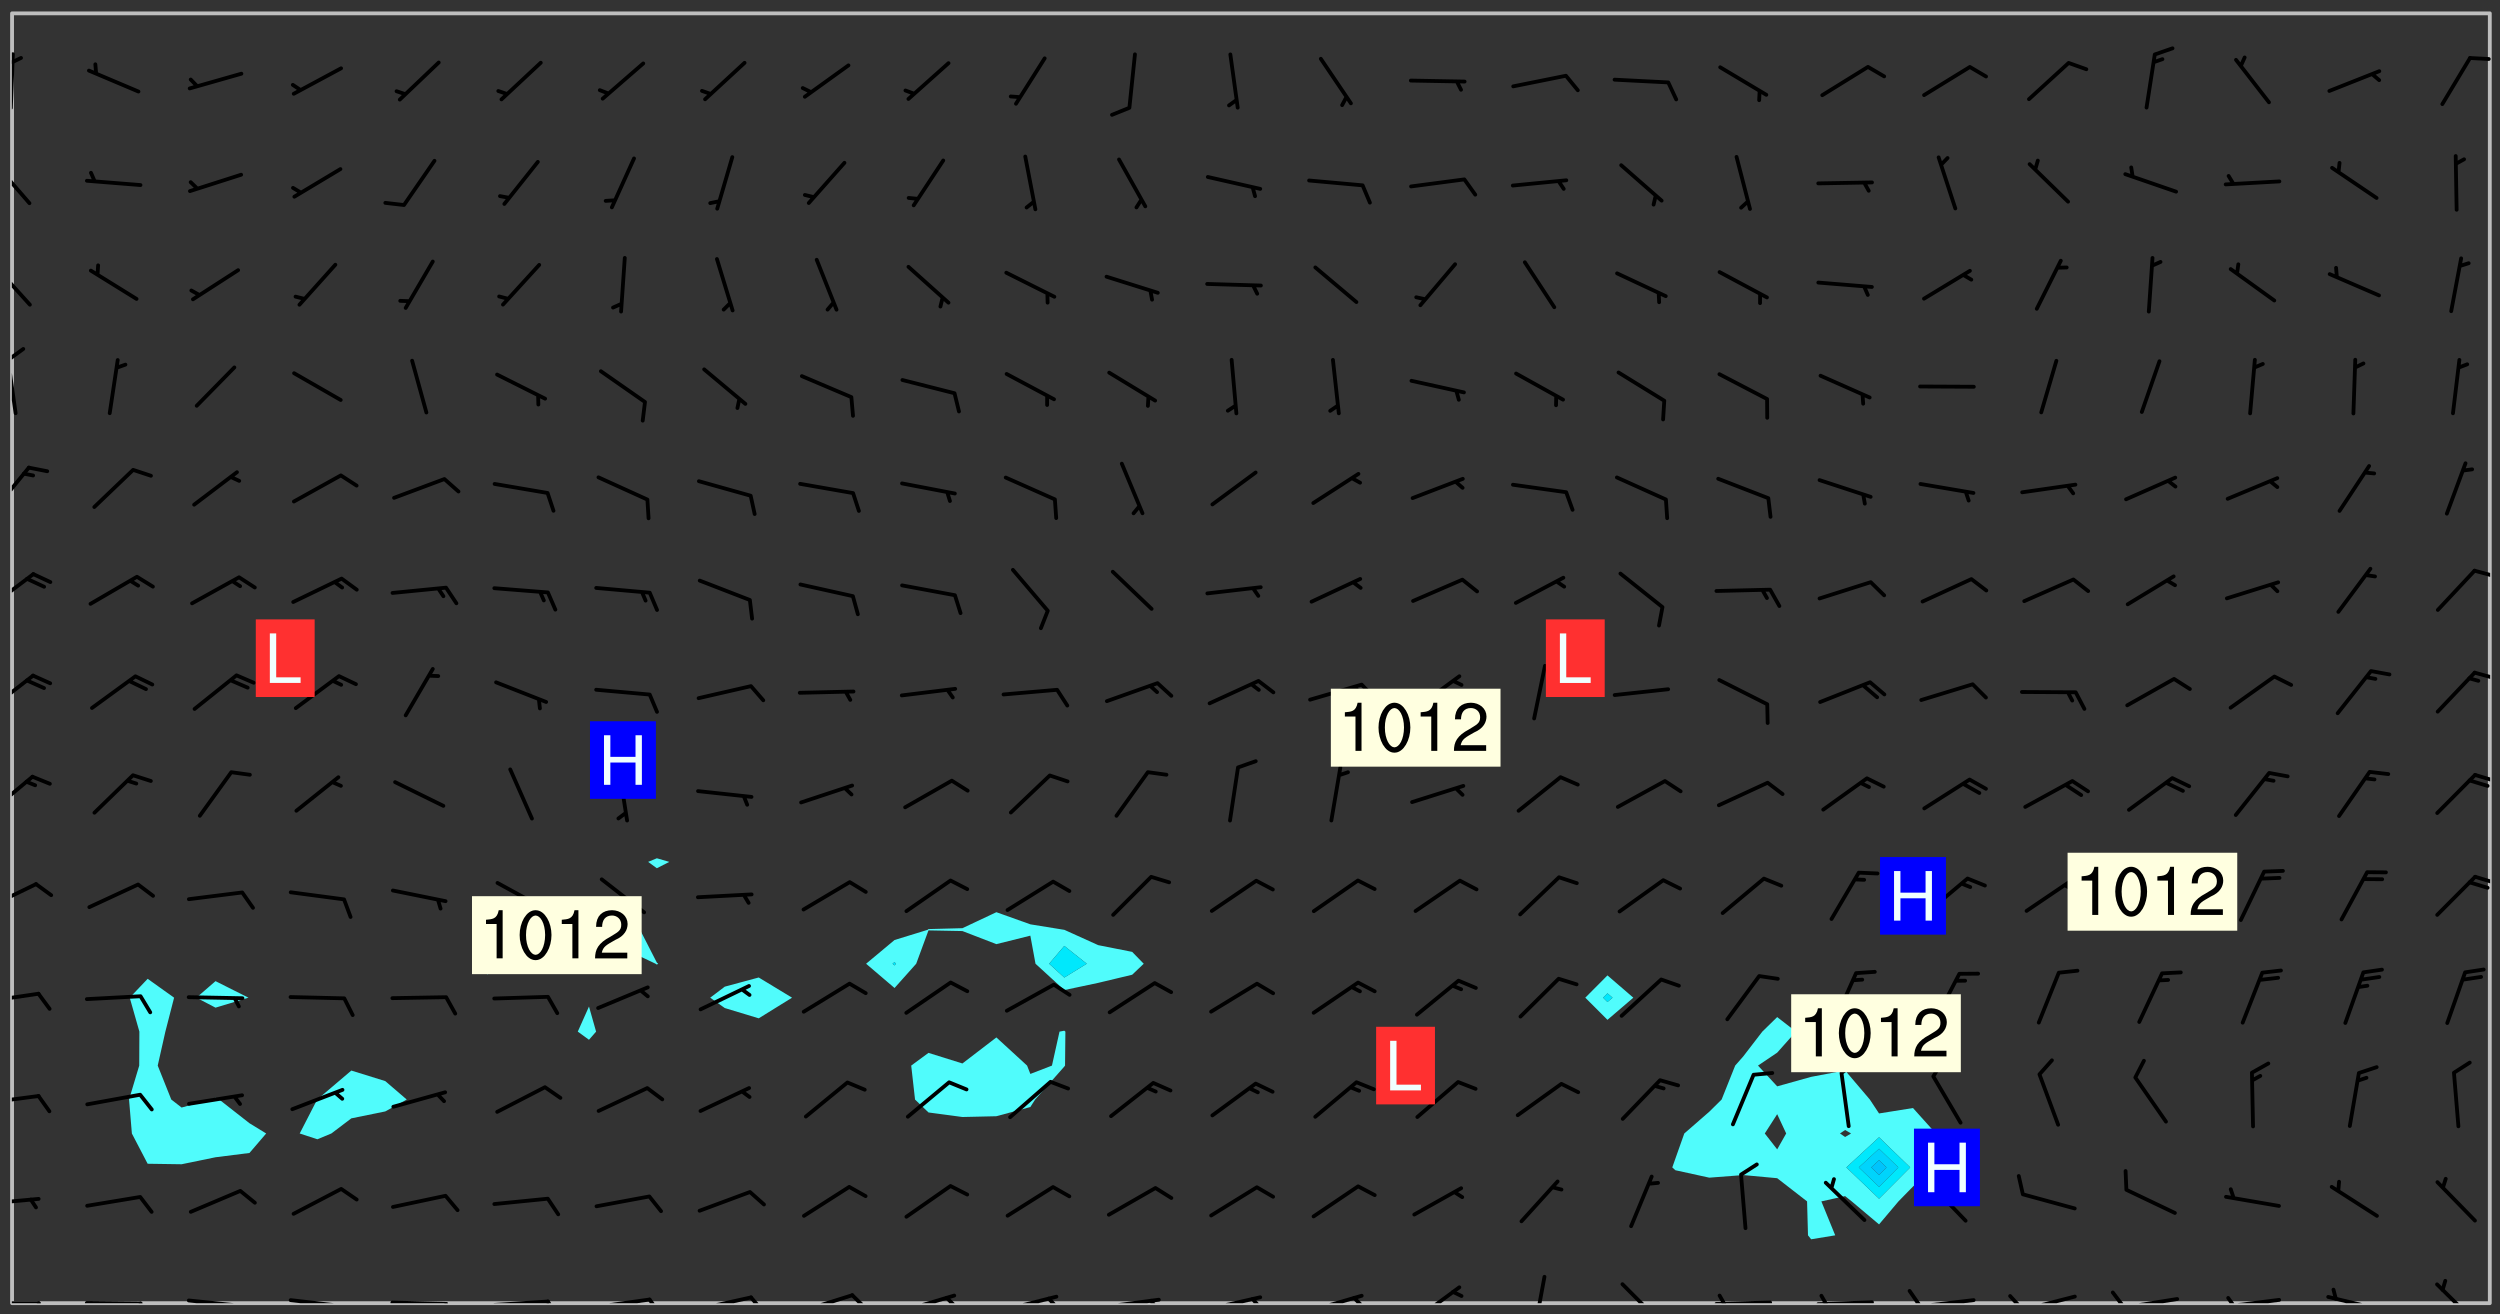 <svg xmlns="http://www.w3.org/2000/svg" role="img" xmlns:xlink="http://www.w3.org/1999/xlink" viewBox="142.45 309.95 326.84 171.84"><rect x="142.45" y="309.95" width="326.84" height="171.84" fill="#333333" stroke="none"/><defs><clipPath id="a"><path d="M144 311.672h1v168.656h-1zm0 0"/></clipPath><clipPath id="b"><path d="M144 311.672h324v168.656H144zm0 0"/></clipPath><clipPath id="c"><path d="M467 311.672h1v168.656h-1zm0 0"/></clipPath><clipPath id="d"><path d="M144 480h4v.328h-4zm0 0"/></clipPath><clipPath id="e"><path d="M147 480h2v.328h-2zm0 0"/></clipPath><clipPath id="f"><path d="M153 480h9v.328h-9zm0 0"/></clipPath><clipPath id="g"><path d="M160 480h3v.328h-3zm0 0"/></clipPath><clipPath id="h"><path d="M166 479h9v1.328h-9zm0 0"/></clipPath><clipPath id="i"><path d="M172 480h2v.328h-2zm0 0"/></clipPath><clipPath id="j"><path d="M180 479h8v1.328h-8zm0 0"/></clipPath><clipPath id="k"><path d="M187 480h2v.328h-2zm0 0"/></clipPath><clipPath id="l"><path d="M193 479h9v1.328h-9zm0 0"/></clipPath><clipPath id="m"><path d="M200 480h3v.328h-3zm0 0"/></clipPath><clipPath id="n"><path d="M206 479h9v1.328h-9zm0 0"/></clipPath><clipPath id="o"><path d="M213 479h3v1.328h-3zm0 0"/></clipPath><clipPath id="p"><path d="M220 479h8v1.328h-8zm0 0"/></clipPath><clipPath id="q"><path d="M227 479h3v1.328h-3zm0 0"/></clipPath><clipPath id="r"><path d="M233 479h8v1.328h-8zm0 0"/></clipPath><clipPath id="s"><path d="M240 479h3v1.328h-3zm0 0"/></clipPath><clipPath id="t"><path d="M246 479h9v1.328h-9zm0 0"/></clipPath><clipPath id="u"><path d="M253 479h3v1.328h-3zm0 0"/></clipPath><clipPath id="v"><path d="M260 479h8v1.328h-8zm0 0"/></clipPath><clipPath id="w"><path d="M265 479h3v1.328h-3zm0 0"/></clipPath><clipPath id="x"><path d="M273 479h8v1.328h-8zm0 0"/></clipPath><clipPath id="y"><path d="M279 479h2v1.328h-2zm0 0"/></clipPath><clipPath id="z"><path d="M286 479h9v1.328h-9zm0 0"/></clipPath><clipPath id="A"><path d="M292 479h2v1.328h-2zm0 0"/></clipPath><clipPath id="B"><path d="M300 479h8v1.328h-8zm0 0"/></clipPath><clipPath id="C"><path d="M305 479h3v1.328h-3zm0 0"/></clipPath><clipPath id="D"><path d="M313 479h8v1.328h-8zm0 0"/></clipPath><clipPath id="E"><path d="M319 479h2v1.328h-2zm0 0"/></clipPath><clipPath id="F"><path d="M327 477h7v3.328h-7zm0 0"/></clipPath><clipPath id="G"><path d="M342 476h3v4.328h-3zm0 0"/></clipPath><clipPath id="H"><path d="M354 477h6v3.328h-6zm0 0"/></clipPath><clipPath id="I"><path d="M366 479h9v1.328h-9zm0 0"/></clipPath><clipPath id="J"><path d="M367 479h2v1.328h-2zm0 0"/></clipPath><clipPath id="K"><path d="M379 479h9v1.328h-9zm0 0"/></clipPath><clipPath id="L"><path d="M380 479h2v1.328h-2zm0 0"/></clipPath><clipPath id="M"><path d="M393 479h8v1.328h-8zm0 0"/></clipPath><clipPath id="N"><path d="M391 478h3v2.328h-3zm0 0"/></clipPath><clipPath id="O"><path d="M406 479h8v1.328h-8zm0 0"/></clipPath><clipPath id="P"><path d="M404 479h4v1.328h-4zm0 0"/></clipPath><clipPath id="Q"><path d="M419 479h9v1.328h-9zm0 0"/></clipPath><clipPath id="R"><path d="M418 478h3v2.328h-3zm0 0"/></clipPath><clipPath id="S"><path d="M433 479h8v1.328h-8zm0 0"/></clipPath><clipPath id="T"><path d="M433 479h2v1.328h-2zm0 0"/></clipPath><clipPath id="U"><path d="M446 479h8v1.328h-8zm0 0"/></clipPath><clipPath id="V"><path d="M460 477h7v3.328h-7zm0 0"/></clipPath><clipPath id="W"><path d="M144 466h4v2h-4zm0 0"/></clipPath><clipPath id="X"><path d="M144 452h4v3h-4zm0 0"/></clipPath><clipPath id="Y"><path d="M144 439h4v3h-4zm0 0"/></clipPath><clipPath id="Z"><path d="M144 425h4v4h-4zm0 0"/></clipPath><clipPath id="aa"><path d="M465 424h3v2h-3zm0 0"/></clipPath><clipPath id="ab"><path d="M144 411h3v6h-3zm0 0"/></clipPath><clipPath id="ac"><path d="M465 411h3v2h-3zm0 0"/></clipPath><clipPath id="ad"><path d="M144 398h4v5h-4zm0 0"/></clipPath><clipPath id="ae"><path d="M465 397h3v2h-3zm0 0"/></clipPath><clipPath id="af"><path d="M144 384h4v6h-4zm0 0"/></clipPath><clipPath id="ag"><path d="M465 384h3v2h-3zm0 0"/></clipPath><clipPath id="ah"><path d="M144 370h3v7h-3zm0 0"/></clipPath><clipPath id="ai"><path d="M144 356h1v9h-1zm0 0"/></clipPath><clipPath id="aj"><path d="M144 355h2v3h-2zm0 0"/></clipPath><clipPath id="ak"><path d="M144 344h3v7h-3zm0 0"/></clipPath><clipPath id="al"><path d="M144 330h3v7h-3zm0 0"/></clipPath><clipPath id="am"><path d="M144 316h1v9h-1zm0 0"/></clipPath><clipPath id="an"><path d="M144 317h2v2h-2zm0 0"/></clipPath><clipPath id="ao"><path d="M465 317h3v1h-3zm0 0"/></clipPath><g id="ap" clip-path="url(#clip1)"><path fill="#fff" fill-opacity="0" fill-rule="evenodd" d="M0 0h1000v1000H0zm0 0"/><path fill="#d3d3d3" fill-opacity="0" fill-rule="evenodd" d="M162.152 355.867l-.234.293.059.234.117.172.176.234.293.348.113.059.117-.172.059-.234.176-.176.465-.176h.699l.234.293.289.816.059.176.176.23.352.234.699.699.172.176.234.348.234.41.289.582.41.465.23.234.234.176.117.23.176.293.172 1.164v.234l.059.289.059.117.117.117.348.41.117.172.176.176.176.234.117.172.172.352.059.234.234.406.234-.059-.176.176-.059.93h-.582l-.234-.113-.348.113-.117.117-.059.293-.059.176-.117.172-.465.293-.059.234-.059.113v.645l.059.172v.41l.059.059v.406l.059.406.117.176.059.059.23.641-.059.293v.699l-.059.582v.234l-.059.23-.055.352v1.922l.055.117h.426l-.367.117-.023.352.891 1.168 1.742.539 1.34.359v.539l.09.809.535.715 1.52.27.891-.086.09 1.164.535.18 1.16-.18 2.055-.984 1.16-.363 1.879-.176 1.695-.18-.18.719-1.516.086-1.25.09-.805.27-1.074.809.27.719.535.898-.18.625-.266.809.266 1.078.625.898.805.18 1.25-.18-.266.723.098.504.055.293v.172l.059.293v.406l.176.117.352.117h.406l.293-.176.113-.117.059-.117.117-.23.059-.176.352-.465.23-.176.176-.059.176.059.059.176.117.988.055.469.059.172.117.234.176.059.816.059h.289l.117.234.059.406.059.352v1.105l.117.293.117.348.289.699.176.352.582.754.352.176.172.059.469.234.641.465.348.234.293.176.293.055.23.062.816.348.293.176.113.172.352.352.117.176.523.641v.289l.059.352v.348l.059.352.059.289.117.059.172.059h.176l.582.234.176.117.176.289.176.234.113.234.293.23.117.117v.41l.059.055.289.234.234.117.059.117.117.172.059.117.23.234.059.176.234.059.117.059-.117.113-.059.117v.117l-.117.293-.117.289v.582l.176.117.117.059.059.117.117.117.113.059.176.348.059.352.059.406v.176l-.059.176-.117.699v.172l.117.176.293.293h.406l.176.117.117.172.117.293v.234h-.527l-.23-.234h-.234l-.176.059-.059.699.059.348.117.176.176.41.117.23.289.469.176.055h.523l.234.059.758.641.059.293v.234l.059.059.23.348v.352l-.117.172v.293l.293.289.293.176.172.059.293.176.293.117.582.406.289.234.293.176.219.16.016.012.23.176.641.523.176.234.117.176.176.176.113.172v.641l.117.176.469.117.582.117.234.059.23.113.293.117.113.059.586.352.289.172.176.062.176.055.176.059.699.352.289.176.234.055.289.176.234.117.641.406.293.117.172.059.234.059.41.059.23.059.234.117.059.172-.41.176.469.059.059.293.113.234.176.055.234.059.176.059.406.117.641.234.117.172.059.234v.176l-.059.117-.059.406.234.234.117.059.348.117.641.23.176.117.289.117.176.176.234.465.582 1.105.176.176.348.176.176.117.352.117 1.047.523.234.059.465.113.293.059.465.176.758.582.234.234.348.465.176.176.289.234.816.699.293.176.289.289.293.176.293.289.695.641.176.176.293.234.289.234.469.289.641.582.348.234.234.293.348.348.352.465.934.992.348.406.117.176.234.059.113.117.645.176.23.113.234.059.293.176.23.117.934.699.406.406.234.176.406.176.234.117.816.348.348.234.234.117.293.289.23.117.758.352.352.172.23.059.293.117.234.059.871.176h.816l.469.23.172.059.875.699.465.117.293.059.176.059.23.059.469.059.348.059.352.059.406.059h.293l.172.059v.23l.176.176h.293l.348.059.352.059.699.117h.641l.465-.234.293-.176.172-.117.41-.172.289-.176.934-.465.469-.293.523-.293.465-.172.465-.176 1.051-.465.289-.117.41-.117.289-.117.527-.176 1.516-.699.582-.348.289-.059.293-.059.348-.117.875-.23.352-.117h.113l.234-.059.875-.234.234-.059h.812l.352-.059.816-.117.172-.059.352-.055.293-.059.23-.059.816-.176.176-.059h.348l.234-.059.465-.117.758-.172.234-.059h.348l.41-.117.289-.059 1.285-.059h.289l.41-.059.23-.059h.176l.875-.117h.406l.41-.117h.348l.352-.113.871-.059h1.75l1.047.289.41.117.289.117.352.117.289.117 1.051.172.289.059h.293l.293.059.172.059.41.059.172.059.117.059h.117l.117.059.352.059h.113l.41.066 1.922.395 1.926.395 1.52.449 1.695.719 2.145.805 1.605-.719 1.43-.805 1.16-1.078 1.25-.449 3.035-.719 1.875-.359 2.145-1.348 2.234-1.254 2.5-1.258 1.695-.449 1.785-.18 1.16-.27.625.539 1.34-.27.715-.988.984-1.344.445-.18.805-.359 1.875-.539 1.785-.449 1.25-.27 1.16-.09 1.699-.09 1.961-.27 1.25-.09h.539l.625-.09h.891l2.145-.18 2.41-.18 2.59-.09 1.695.18 1.609.09 1.43.359 1.16.719 1.875.988 1.16 1.527.266.715.629.09.355.898.535.539.535 1.527 1.074.359h.535l-.805.535.09 1.707.715 2.695.891.805.895.988.715 1.258 1.785.539 1.52-.18.355 1.344 1.609-.805.98-.539.27.27.316-.215.219-.145.801.449.449-.359h.355l.535-.27.539-.719.535-.27.625-.988 1.16.449.84.371 1.395.617 1.695-.18h1.605l1.785.09.18-1.707.535-1.344.805.27.492.848.402.406-.09.539v.359l.715.449.711-.27h1.43l.359.988.445 1.258.715 1.344 1.25.629 1.695.629.715-.18.18-.539.98-.09.449.359.086 1.258-.266.629-.535.18v.539l.715.984.266.539.984.988.801 1.078-.266.359-.09.898-.625 2.332-.355 2.066-.09 1.793-.18.719-.09.539v1.438l-.98 1.883-.359 1.707-.535.898-.805 1.168-.266.539 2.055 1.254.086.359-.355.539-.09-.18v.809l.09 1.438-.445.715-1.074.094-.266.715.535.898.805.719 1.16.809 1.34.27.445.359-.355.449-1.789-.09-1.25-.449-.715-.719-.625-.09-.176 3.59-.188 1.309h89.359V311.703h-55.27v49.082l.762.125 3.289.543 2.023 2.836v2.754l2.352.332 2.348.332h4.051l-1.379 4.16-2.023.707-2.023.703-.543.344-2.594 1.617-.188.117-2.023-2.078-.73-2.742-2.672-2.078-1.375-3.5-.066-.082-1.957-2.672 2.75-1.418v-49.082H294.422v91.414l.117.031.133.012.074.074.105.047.09.059.086.059.09.059.297.297.059.09.031.117.027.117.016.137-.031.117-.059.09-.059.086-.043.105-.047.102-.027.121v.145l.176.27.148.148.074.086.074.074.043.105.062.09.059.086.043.105.059.09.047.102.043.105.059.086.117.18.074.074.062.086.059.09.043.105.059.09.059.086.062.09.059.09.043.102.117.18.074.074.059.086.074.074.09.059.105.047h.148l.133-.016.133.016.102-.047.074-.074.047-.102-.016-.133v-.148l-.047-.105-.027-.117-.047-.102-.027-.121-.043-.102-.062-.09-.043-.102-.043-.105-.031-.117-.016-.133-.012-.137.086-.059.059-.086.121-.031.043.105.016.133v.117l.059.102.059.09.09.059.148.148.059.09.043.105-.012.102.086.059.105.047.086.059.09.059.074.074-.117.027-.105.047-.086.059-.074.074-.059.09-.062.086-.027.121-.047.102-.043.105-.031.117-.012.133-.016.133v.148l.027.117.047.105.043.102.059.09.074.074.09.059.074.074.09.059.059.09.043.105.047.102.117.031.133.016h.148l.117-.031.105.043.043.105.047.102.027.121L299.5 410l.027.117.031.121.027.117.105.043.102.047.133-.016.148.148.062.086.074.074.07.074.09.062.105.043.102.043.117.031.137.016.117-.031.074-.074.027-.117-.012-.133-.031-.121-.027-.117.043-.105h.117l.09.062.117.027h.148l.133.016h.148l.133.016.133-.016h.148l.133-.016.133-.012.137.012.117-.027.133-.016.191-.059-.059.176-.016.133-.027.121-.016.133-.059.086-.133.016-.105.047-.105.043-.117.031-.117.027-.266.031h-.148l-.133.016-.074.074.059.086.148.148.117.18.074.07.09.062.09.059.086.059.09.059.102.043.105.062.105.043.086.059.105.047.102.043.18.117.059.09-.043.102-.047.105.016.133.223.223.059.09.043.102.031.121.043.102.016.133.031.117.012.137.031.117.148.148.102.043.105.043.117.031.133.016.137.016h.117l.117-.031.09-.059.043-.105.047-.102.043-.105.031-.117.012-.133v-.148l-.012-.133-.016-.133-.031-.117-.043-.105-.047-.105-.043-.102-.043-.105-.016-.133.016-.133.027-.117.031-.117.027-.121.047-.102.09-.059.086-.062.074-.074.09-.059.223-.223.059-.086.074-.074.117-.18.059-.086v-.148l-.074-.074-.102-.047-.105-.043-.102-.043-.059-.09-.047-.105-.027-.117.09-.059.117-.031.102-.043.18-.117.148-.148.012-.133-.012-.105-.09-.059-.133.016h-.148l-.133.016-.133-.016-.121-.031-.086-.059-.074-.074-.059-.09-.062-.086-.117-.18-.059-.086.031-.121.086-.059.121-.031.059-.086v-.121l-.031-.117-.059-.09-.059-.086-.047-.105-.027-.117-.016-.133.059-.09.074-.074.09-.059.117-.18.074-.074.059-.086.148-.148.121-.031.133-.016.133.016.074.074.043.105.016.133-.031.117-.117.031-.133.012-.148.148-.043.105-.047.102-.027.121-.031.117v.148l.031.117.043.105.059.09.074.07.074.074.117.031.121.027.117-.027.133-.016h.117l.09.059.074.074.047.105.059.086.102.047.133.016.105.043.086.059-.012.105-.074.074-.18.117-.059.09-.09.059-.07.074-.074.074-.062.09-.027.117-.016.133.016.133-.016.133v.148l.016.133.027.117.031.121.074.074.09.059.086.059.09.059.117.031v.086l-.102.047-.09.059-.266.031-.117.027h-.148l-.105.043-.102.047-.059.09-.062.234-.012.133-.031.121-.016.133v.293l-.012.133.012.137.016.133.133.016.133.012.121.031.086.059.074.074.047.105.043.102.016.133v.445l-.016.133v.445l.031.266.027.117.016.133.031.117.086.211.031.266v.148l-.031.117-.027.117-.031.121-.027.117-.031.117-.031.121-.012.133-.016.133.09.059.117-.031.102.016.047.105-.031.266v.441l-.043.105-.047.105-.043.102-.043.105-.059.086-.031.121-.043.117-.031.117-.016.133.016.133.059.09.105.047.086.059.059.086-.012.137-.031.117-.043.102v.445l-.016.133v.148l-.031.117-.043.105-.027.117-.047.105-.043.102-.031.121-.027.117-.031.133-.031.117-.027.117-.043.105-.031.117-.031.121-.012.133-.016.133v.297l.027.117v.148l.047.398.027.117.059.09.121.031h.148l.133-.016.059.09v.117l-.059.09-.09.059-.102.043-.105.047-.09.059-.086.059-.137.016-.117-.031-.133-.016-.102.047-.062.086-.012.137-.016.133-.031.117-.027.117-.016.133-.031.121v.297l.016.133.031.117v.148l.012.133v.148l-.027.117-.047.102-.027.121-.031.117-.059.09-.074.074-.102.043-.105.047-.117.027-.121.031-.102-.047.059-.086.105-.047.027-.117.031-.117.027-.121.031-.117v-.148l.016-.133-.031-.117-.043-.105-.105.016-.074.074-.102.043-.09.062-.074.074-.043.102-.016.133-.031.117L304.25 426l-.031.117-.027.117-.031.121-.027.117-.031.117-.043.105-.09.059h-.09l-.117-.031-.031-.086.016-.137-.031-.117v-.148l-.012-.133v-.148l-.062-.234-.027-.121-.043-.102-.047-.105-.059-.086-.059-.09-.043-.105-.062-.086-.148-.148-.07-.074-.105-.047-.105-.043-.102-.043-.297-.297-.09-.074-.086-.059-.105-.043-.09-.062-.086-.059-.105-.043-.09-.059-.086-.062-.074-.07-.105-.047-.086-.059-.105-.043-.09-.062-.102-.043-.105-.043-.086-.059-.105-.047-.105-.043-.102-.047-.09-.059-.102-.043-.105-.043-.09-.062-.117-.027-.133-.016-.133.016H299.75l-.133.016-.117-.031-.09-.059-.074-.074-.09-.059-.102-.047h-.148l-.121-.027-.102-.043-.074-.074-.117-.18-.09-.059-.102-.043-.09-.062-.105-.043-.09-.059-.086-.059-.105-.047-.059-.086-.059-.09-.043-.105-.047-.102-.074-.074-.086-.059-.074-.074-.09-.059-.223-.223-.043-.105-.031-.266.105-.043h.145l.105.043.074.074.09.059.086.059.105.047.09.059.148.148.07.074.148.148.062.086.074.074.086.059.074.074.09.062.09.059.086.059.27.176.102.047.105.043.102.043.047-.074.059-.086.074-.074.07-.074.105.043.074.074.059.09.043.102.047.105.043.105.121.027.117-.027.074-.09.043-.105.059-.09.074-.074.105-.043.117-.027.133.012.09.059.148.148.059.09.043.105.047.102.043.105.043.102.105.047.105.043.133.016.086-.059.059-.09.074-.074.105-.043.117.027.105.047.102.043.105.043.102.047.18.117v.117l-.016.133.016.133.016.137.059.086.102.047.121.027.117.031h.148l.117-.031.059-.09.18-.117.059-.09.074-.074.059-.086.117-.18.18-.117.117.031.09.059.043.074-.016.133v.117l.09.059h.148l.133-.016.133-.012.266-.031.105-.043.117-.031.121-.027.074-.074.07-.074.062-.09-.016-.105-.047-.102-.102-.043-.105-.016-.117.027-.266.031h-.148l-.074-.074-.09-.059-.117-.031-.117-.027-.133-.016h-.148l-.133.016h-.297l-.105-.047-.148-.148-.043-.102-.059-.09.223-.223.086-.059.105-.043.117-.031.133-.016.133.016.137.016.102.043.133-.012.09-.062.102-.043.062-.09-.047-.102-.09-.059-.117-.031-.102-.043-.059-.09-.062-.09v-.117l.016-.133.105-.047.074-.07v-.121l-.09-.059-.031-.117.09-.059.074-.074.043-.105.059-.09.047-.102.016-.133v-.148l-.047-.105-.043-.102-.09-.059-.133-.016-.102-.043-.137-.016-.117-.031h-.445l-.133-.016-.133-.012-.133-.016-.117-.031h-.148l-.133-.016-.133-.012-.266-.031-.121-.043-.086-.059-.074-.074v-.148l.012-.133.105-.047.102-.043.133-.016h.152l.133-.016h.293l.121.031.102.043.09.059.234.062.121-.047.09-.059.102-.043.133-.016.105.043.102.047.133.012.121-.027h.145l.121-.031.117-.027.105-.047.074-.074.086-.059.148-.148.059-.086.047-.105.027-.117.016-.105-.102-.043-.09-.059-.117-.031-.105-.043-.09-.062-.074-.086-.074-.074-.102-.043-.105-.047-.102-.043-.059-.09-.047-.102-.086-.211-.062-.086-.059-.09-.074-.074-.086-.059h-.27l-.117.031-.09.059-.102.043-.133.016-.105-.016-.027-.117-.062-.09-.117-.031-.102-.043-.148-.148-.031-.117-.016-.105.074-.074.18-.117.117-.027.117-.031.137.016.102.043.105.043.102.047.105.043.117.031.133.016.117.027.133.016.105-.016.09-.059-.074-.074-.105-.043-.074-.074-.074-.09-.148-.148-.086-.059-.09-.059-.074-.074-.09-.059-.102-.047-.121-.027-.102-.047-.105-.043-.117-.031-.102-.043-.121-.031h-.148l-.117.031-.105.043-.086.062-.18.117-.086.059-.09.059-.105.047-.086.059-.105.043-.102.043-.105.047-.074.074-.059.09-.059.086-.047.105-.059.086-.074.074-.133-.012-.117-.031h-.117l-.074.074-.09.059-.074.074-.09.059-.086.059-.105.047-.102.043-.137.016-.102-.043-.148-.148-.105-.047h-.086l-.105.047-.102.043-.121.031-.117-.031-.074-.074v-.117l.031-.121.074-.07.059-.09.074-.074.117-.031.105-.043h.293l.133-.016.137-.016.102-.043.09-.059.102-.047.09-.059.133-.012.09.059.133.012.09-.059.086-.059.105-.043.09-.059.086-.062.09-.059.148-.148.059-.086.059-.09.105-.043.133-.016.117.027.121.031.059-.059.059-.09.031-.266.027-.117.105.012.133.016.102-.043.09-.059.059-.09.074-.074.059-.09.047-.102.012-.133-.012-.133-.047-.105-.148-.148-.059-.09-.059-.086-.043-.105v-.445l.016-.133v-.148l.012-.133-.059-.059-.09.059-.102-.043-.18-.117-.086-.059-.062-.09-.059-.09-.074-.074-.086-.059-.121.031-.102.012-.105.047-.086.059-.105.043-.148.148-.09.059-.086.059-.09.062-.105.043-.133.016v-.121l.105-.043.117-.031.074-.07.043-.105v-.148l-.027-.117-.148-.148-.133-.016h-.148l-.117.031-.105.043-.102.043-.09.062-.117.027-.074-.074.012-.133-.043-.102-.043-.105-.09-.059-.117.027-.121.031-.117.031-.102.043-.121.031-.102.043-.105.043-.09.059-.102.016v-.117l.016-.133-.059-.09-.074.043-.148.148-.059.09-.074.074-.047.105-.043.102-.074.074-.059.09-.074.074-.059.086-.074.074-.09.062-.074.07-.074.074-.102.016-.133.016-.105-.043v-.121l.148-.148.043-.102.059-.09.047-.102.043-.105.059-.09.031-.117.043-.102.031-.121.027-.117.047-.105.043-.102.043-.105.074-.07.09-.062.09-.059.102-.043h.297l.266-.031.105-.043-.074-.074-.117-.031-.105-.043-.09-.059-.102-.047-.09-.059-.102-.043-.105-.043-.09-.062-.086-.059-.105-.043-.102-.043-.121-.031-.117-.031-.102-.043L297.5 410.25l-.102-.043-.09-.059-.043-.105-.016-.133.102-.043.133-.016.137.016.133-.016.102-.043.059-.09.016-.105-.09-.059-.074-.074-.102-.043-.09-.059-.148-.148-.043-.105-.016-.133v-.293l-.059-.09-.09-.059-.074-.074-.043-.105-.031-.117-.059-.09-.074-.074-.117-.027-.074-.074-.09-.059-.09-.062-.086-.059-.074-.074-.059-.086-.047-.105-.086-.059-.148-.148-.195-.059-.133.016-.102.043-.074.074-.047.102-.043.105-.059.09-.059.086-.297.297-.09.059h-.086l-.062-.086-.043-.105.031-.117.059-.09.027-.117-.012-.133-.09-.062-.105.047-.117.027-.117.031-.27.176-.102.047-.117.027-.105.047-.09.059-.102.043-.059-.086-.047-.105.016-.133.047-.105.07-.074.074-.07.059-.09v-.148l-.043-.105h-.238l-.102.047-.031.117-.027.117-.031.121-.074.043-.133.016-.074-.047-.043-.102-.043-.105-.047-.102-.043-.105-.121.031-.102.043-.133.016-.117.031-.105.043-.09.059-.102.047-.121.027-.133.016-.102-.043-.059-.09-.047-.105-.043-.102-.043-.105v-.117l.059-.09.086-.059.18-.117.102-.047.105-.043.105-.059.102-.043.09-.062.102-.043.105-.059.102-.047.09-.059.105-.043.102-.043.09-.062.102-.043.137-.016.117.031.102.043.121.031.102.043.105.047.102.043.105.043.102.047.105.043.102.043.105.047.086.059.105.043.117.031.105.043.102.047.09.059.105.043.102.043.105.047.117.027.102.047.121.027h.148l.086-.059.016-.102.059-.09-.027-.117-.074-.074-.117-.18-.074-.074-.09-.074-.18-.117-.086-.059-.105-.043-.102-.047-.27-.176-.059-.09-.074-.074-.059-.09-.043-.102-.031-.117-.016-.137v-.562l-.012-.133-.016-.133-.031-.117-.016-.133-.012-.133-.031-.121-.223-.223-.059-.086-.016-.105.031-.117.133-.016v-91.414H172.992v1.453l-.059.234-.352 1.051-.172.523-.117.348-.176.41-.117.172-.234.293-.23.059h-.352l-.117.059-.23.406v.293l.117.176.23.23.117.234.641.758.293.465.176.234.23.352.234.348.641.816.176.465.172.41.117.695.176.469.117 1.398.059.465v.875l.117 1.047v4.781l-.059.465-.352 1.281-.176.523-.113.41-.352.93L172.934 336l-.234.582-.117.176-.172.348-.176.406-.352.816-.059.293-.113.293-.117.289-.059.176-.117.875-.059.406-.059.117-.059.176-.059.172-.23.527-.117.172v.234l-.117.234-.059.172-.176.586v.289l-.059.176v.293l-.059.113-.059.527v.172l-.055.234v2.621l-.176.816-.117.176-.176.234-.117.172-.113.234-.586.934-.23.289-.293.465-.176.234-.289.352-.352.699-.113.23-.176.41-.176.23-.406.527-.816.699-.293.172-.289.234-.176.117-.176.176-.523.406-.527.176-.172.176-.234.055-.641.176h-.758m12.211 31.023l-1.074.449.359.895 1.25-.715.445-.539-.98-.09"/><path fill="#d3d3d3" fill-opacity="0" fill-rule="evenodd" d="M201.508 416.598h-.895l.449.629.98.359.805-.09.445-.988-.176.09-.715-.355-.895.355m154.621 59.07l-.059-.523v-.293l.113-.293.059-.23.469-.469h.113l.117-.113.117-.059h.176l.234-.059h.348l.234.059.117.059.23.172.059.176.117.582v.293l-.117.176-.172.289-.176.176-.527.523-.23.234-.117.059h-.176l-.117-.059-.406-.293-.176-.117-.117-.059-.059-.113-.055-.117m6.641-10.957l-.059-.172v-1.109l.059-.172.176-.059.172-.059h.176l.234-.059.117.059.059.699-.059.172-.117.176-.117.059-.234.523-.113.059h-.234l-.059-.117m9.613-14.391l-.117-.176v-.699l.293-.875.117-.172.176-.352.113-.23.117-.293.352-.758.117-.23.172-.234h.176l.117-.059h.641l.117.059.234.234.172.113.352.293.117.117.113.176v.113l.117.059.117.117v.699l-.059.176v.23l-.059.176-.348 1.051-.117.23-.117.234-.117.059-.23.234-.641.289h-.875l-.41-.117-.641-.465"/><path fill="none" stroke="#bebebe" stroke-linecap="round" stroke-linejoin="round" stroke-miterlimit="10" stroke-width=".5" d="M467.957 311.695H144.027v168.625h323.93v-168.625"/><g clip-path="url(#a)"><path fill="#fff" fill-opacity="0" fill-rule="evenodd" d="M144 475.891v4.438h.004H144V311.672h.004H144v164.219"/></g><g clip-path="url(#b)"><path fill="#fff" fill-opacity="0" fill-rule="evenodd" d="M144.004 480.328V311.672h17.75v126.242l-2.344 2.469 1.262 4.438-.02 4.441-1.332 4.438.371 4.438 2.062 3.957 4.438.066 4.438-.914 4.438-.562 2.184-2.547-2.184-1.34-3.957-3.098-.48-.23-.648.23-3.789 1.047-1.348-1.047-1.773-4.438 1-4.441 1.141-4.438-3.457-2.469V311.672h8.875v126.547l-2.5 2.164 2.5 1.305 4.305-1.305-4.305-2.164V311.672h17.754v138.238l-4.438 3.77-.027.02-2.285 4.438 2.312.758 1.828-.758 2.609-1.977 4.438-.906 2.805-1.555-2.805-2.41-4.438-1.379V311.672h17.754v123.836l-.43.438.43 1.414 1.293-1.414-1.293-.438V311.672h17.754V429.492l-4.438 1.27-1.414.746 1.414 3.695v6.336l-1.465 3.281 1.465 1.066.93-1.066-.93-3.281v-6.336l4.438-1.289 4.27 2.031.168.113.172-.113-.172-.145-2.199-4.293-2.238-2.016V311.672h4.438v110.484l-1.145.473 1.145.832 1.625-.832-1.625-.473V311.672h13.316V437.742l-4.438 1.199-1.906 1.441 1.906 1.355 4.438 1.344L246 440.383l-4.355-2.641V311.672h31.066v117.535l-4.438 2.09-4.438.117-.102.094-4.336 1.336-3.719 3.102 3.719 3.172 2.832-3.172 1.605-4.359 4.438.086 4.438 1.711 4.441-1.109.676 3.672 3.762 3.441v5.312l-.625.121-.988 4.441-2.824 1.09-.426-1.09-4.016-3.684-4.438 3.406-4.438-1.387-2.258 1.664.5 4.438 1.758 1.688 4.438.594 4.438-.102 4.441-1.203.625-.977 3.812-4.309.098-.129.047-4.441-.145-.121v-5.312l4.438-.941 4.438-1.062 1.512-1.438-1.512-1.551-4.438-.879-4.438-2.008h-.027l-4.41-.715-4.441-1.586V311.672h79.891v125.797l-2.898 2.914 2.898 2.898 3.383-2.898-3.383-2.914V311.672h22.191v131.246l-1.945 1.902-2.492 3.242-1.055 1.199-1.773 4.438-1.609 1.59-3.27 2.848-1.168 3.293-.402 1.145.402.367 4.438.973 4.438-.34 4.438.41 3.906 3.031.121 4.438.414.516 3.145-.516-1.812-4.438 3.105-.688.863.688 3.574 3.008 2.539-3.008 1.898-1.941 2.863-2.5.125-4.438-2.988-3.328-4.438.711-1.203-1.82-3.234-3.805-4.438.84-4.441 1.242-2.508-2.715 2.508-1.691 2.449-2.75-2.449-1.902v-131.246h93.203v168.656H144.004"/></g><path fill="#50fcfc" fill-rule="evenodd" d="M159.691 458.137l-.371-4.438 1.332-4.438.02-4.441-1.262-4.438 2.344-2.469 3.457 2.469-1.141 4.438-1 4.441 1.773 4.438 1.348 1.047 3.789-1.047.648-.23.48.23 3.957 3.098 2.184 1.34-2.184 2.547-4.438.562-4.438.914-4.438-.066-2.062-3.957m10.938-16.449l-2.5-1.305 2.5-2.164 4.305 2.164-4.305 1.305m13.316 17.207l-2.312-.758 2.285-4.438.027-.02 4.438-3.77 4.438 1.379 2.805 2.41-2.805 1.555-4.438.906-2.609 1.977-1.828.758m22.191-21.535l-.43-1.414.43-.438 1.293.438-1.293 1.414m13.316 8.527l-1.465-1.066 1.465-3.281.93 3.281-.93 1.066m0-10.684l-1.414-3.695 1.414-.746 4.438-1.27 2.238 2.016 2.199 4.293.172.145-.172.113-.168-.113-4.27-2.031-4.438 1.289m8.875-11.742l-1.145-.832 1.145-.473 1.625.473-1.625.832m8.879 18.277l-1.906-1.355 1.906-1.441 4.438-1.199L246 440.383l-4.355 2.699-4.438-1.344m22.191-2.621l-3.719-3.172 3.719-3.102v2.883l-.262.219.262.223.195-.223-.195-.219v-2.883l4.336-1.336.102-.094 4.438-.117 4.438-2.09 4.441 1.586 4.41.715h.027v2.105l-1.977 2.332 1.977 1.809 2.938-1.809-2.938-2.332v-2.105l4.438 2.008 4.438.879 1.512 1.551-1.512 1.438-4.438 1.062-4.438.941-3.762-3.441-.676-3.672-4.441 1.109-4.438-1.711-4.438-.086-1.605 4.359-2.832 3.172"/><path fill="#00e8fc" fill-rule="evenodd" d="M259.398 436.168l-.262-.223.262-.219.195.219-.195.223"/><path fill="#50fcfc" fill-rule="evenodd" d="M262.078 453.699l-.5-4.438 2.258-1.664 4.438 1.387 4.438-3.406 4.016 3.684.426 1.09 2.824-1.09.988-4.441.625-.121.145.121-.047 4.441-.098.129-3.812 4.309-.625.977-4.441 1.203-4.438.102-4.438-.594-1.758-1.688"/><path fill="#00e8fc" fill-rule="evenodd" d="M281.59 437.754l-1.977-1.809 1.977-2.332 2.938 2.332-2.938 1.809"/><path fill="#50fcfc" fill-rule="evenodd" d="M352.602 443.281l-2.898-2.898 2.898-2.914v2.34l-.57.574.57.57.668-.57-.668-.574v-2.34l3.383 2.914-3.383 2.898"/><path fill="#00e8fc" fill-rule="evenodd" d="M352.602 440.953l-.57-.57.57-.574.668.574-.668.57"/><path fill="#50fcfc" fill-rule="evenodd" d="M361.48 462.941l-.402-.367.402-1.145 1.168-3.293 3.27-2.848 1.609-1.59 1.773-4.438 1.055-1.199 2.492-3.242 1.945-1.902 2.449 1.902-2.449 2.75-2.508 1.691 2.508 2.715v3.637l-1.621 2.523 1.621 2.078 1.176-2.078-1.176-2.523v-3.637l4.441-1.242 4.438-.84v7.789l-.668.453.668.461.777-.461-.777-.453v-7.789l3.234 3.805 1.203 1.82v3.109l-4.273 3.945 4.273 4.094 4.074-4.094-4.074-3.945v-3.109l4.438-.711 2.988 3.328-.125 4.438-2.863 2.5-1.898 1.941-2.539 3.008-3.574-3.008-.863-.688-3.105.688 1.812 4.438-3.145.516-.414-.516-.121-4.438-3.906-3.031-4.438-.41-4.438.34-4.438-.973"/><path fill="#fff" fill-opacity="0" fill-rule="evenodd" d="M374.793 455.613l-1.621 2.523 1.621 2.078 1.176-2.078-1.176-2.523m8.879 2.07l-.668.453.668.461.777-.461-.777-.453"/><path fill="#00e8fc" fill-rule="evenodd" d="M388.109 466.668l-4.273-4.094 4.273-3.945v1.5l-2.648 2.445 2.648 2.539 2.523-2.539-2.523-2.445v-1.5l4.074 3.945-4.074 4.094"/><path fill="#00d4fc" fill-rule="evenodd" d="M388.109 465.113l-2.648-2.539 2.648-2.445v1.5l-1.023.945 1.023.98.977-.98-.977-.945v-1.5l2.523 2.445-2.523 2.539"/><path fill="#00c4fc" fill-rule="evenodd" d="M388.109 463.555l-1.023-.98 1.023-.945.977.945-.977.98"/><g clip-path="url(#c)"><path fill="#fff" fill-opacity="0" fill-rule="evenodd" d="M467.996 480.328H468V311.672h-.004H468v168.656h-.004"/></g><g clip-path="url(#d)"><path fill="none" stroke="#000" stroke-linecap="round" stroke-linejoin="round" stroke-miterlimit="10" stroke-width=".5" d="M147.512 480.328h-7.023"/></g><g clip-path="url(#e)"><path fill="none" stroke="#000" stroke-linecap="round" stroke-linejoin="round" stroke-miterlimit="10" stroke-width=".5" d="M147.512 480.328l1.152 2.168"/></g><g clip-path="url(#f)"><path fill="none" stroke="#000" stroke-linecap="round" stroke-linejoin="round" stroke-miterlimit="10" stroke-width=".5" d="M160.828 480.367l-7.027-.074"/></g><g clip-path="url(#g)"><path fill="none" stroke="#000" stroke-linecap="round" stroke-linejoin="round" stroke-miterlimit="10" stroke-width=".5" d="M160.828 480.367l1.129 2.176"/></g><g clip-path="url(#h)"><path fill="none" stroke="#000" stroke-linecap="round" stroke-linejoin="round" stroke-miterlimit="10" stroke-width=".5" d="M174.125 480.688l-6.988-.719"/></g><g clip-path="url(#i)"><path fill="none" stroke="#000" stroke-linecap="round" stroke-linejoin="round" stroke-miterlimit="10" stroke-width=".5" d="M173.109 480.586l.461 1.137"/></g><g clip-path="url(#j)"><path fill="none" stroke="#000" stroke-linecap="round" stroke-linejoin="round" stroke-miterlimit="10" stroke-width=".5" d="M187.438 480.73l-6.984-.805"/></g><g clip-path="url(#k)"><path fill="none" stroke="#000" stroke-linecap="round" stroke-linejoin="round" stroke-miterlimit="10" stroke-width=".5" d="M187.438 480.73l.895 2.285"/></g><g clip-path="url(#l)"><path fill="none" stroke="#000" stroke-linecap="round" stroke-linejoin="round" stroke-miterlimit="10" stroke-width=".5" d="M200.773 480.418l-7.027-.18"/></g><g clip-path="url(#m)"><path fill="none" stroke="#000" stroke-linecap="round" stroke-linejoin="round" stroke-miterlimit="10" stroke-width=".5" d="M200.773 480.418l1.094 2.195"/></g><g clip-path="url(#n)"><path fill="none" stroke="#000" stroke-linecap="round" stroke-linejoin="round" stroke-miterlimit="10" stroke-width=".5" d="M214.082 480.105l-7.012.449"/></g><g clip-path="url(#o)"><path fill="none" stroke="#000" stroke-linecap="round" stroke-linejoin="round" stroke-miterlimit="10" stroke-width=".5" d="M214.082 480.105l1.289 2.086"/></g><g clip-path="url(#p)"><path fill="none" stroke="#000" stroke-linecap="round" stroke-linejoin="round" stroke-miterlimit="10" stroke-width=".5" d="M227.371 479.848l-6.961.961"/></g><g clip-path="url(#q)"><path fill="none" stroke="#000" stroke-linecap="round" stroke-linejoin="round" stroke-miterlimit="10" stroke-width=".5" d="M227.371 479.848l1.438 1.988"/></g><g clip-path="url(#r)"><path fill="none" stroke="#000" stroke-linecap="round" stroke-linejoin="round" stroke-miterlimit="10" stroke-width=".5" d="M240.637 479.57l-6.863 1.516"/></g><g clip-path="url(#s)"><path fill="none" stroke="#000" stroke-linecap="round" stroke-linejoin="round" stroke-miterlimit="10" stroke-width=".5" d="M240.637 479.57l1.59 1.871"/></g><g clip-path="url(#t)"><path fill="none" stroke="#000" stroke-linecap="round" stroke-linejoin="round" stroke-miterlimit="10" stroke-width=".5" d="M253.875 479.281l-6.707 2.098"/></g><g clip-path="url(#u)"><path fill="none" stroke="#000" stroke-linecap="round" stroke-linejoin="round" stroke-miterlimit="10" stroke-width=".5" d="M253.875 479.281l1.746 1.723"/></g><g clip-path="url(#v)"><path fill="none" stroke="#000" stroke-linecap="round" stroke-linejoin="round" stroke-miterlimit="10" stroke-width=".5" d="M267.203 479.328l-6.734 2"/></g><g clip-path="url(#w)"><path fill="none" stroke="#000" stroke-linecap="round" stroke-linejoin="round" stroke-miterlimit="10" stroke-width=".5" d="M266.223 479.621l.863.875"/></g><g clip-path="url(#x)"><path fill="none" stroke="#000" stroke-linecap="round" stroke-linejoin="round" stroke-miterlimit="10" stroke-width=".5" d="M280.559 479.473l-6.816 1.715"/></g><g clip-path="url(#y)"><path fill="none" stroke="#000" stroke-linecap="round" stroke-linejoin="round" stroke-miterlimit="10" stroke-width=".5" d="M279.566 479.723l.824.91"/></g><g clip-path="url(#z)"><path fill="none" stroke="#000" stroke-linecap="round" stroke-linejoin="round" stroke-miterlimit="10" stroke-width=".5" d="M293.949 479.871l-6.969.918"/></g><g clip-path="url(#A)"><path fill="none" stroke="#000" stroke-linecap="round" stroke-linejoin="round" stroke-miterlimit="10" stroke-width=".5" d="M292.938 480.004l.711 1"/></g><g clip-path="url(#B)"><path fill="none" stroke="#000" stroke-linecap="round" stroke-linejoin="round" stroke-miterlimit="10" stroke-width=".5" d="M307.207 479.551l-6.852 1.555"/></g><g clip-path="url(#C)"><path fill="none" stroke="#000" stroke-linecap="round" stroke-linejoin="round" stroke-miterlimit="10" stroke-width=".5" d="M306.211 479.777l.801.93"/></g><g clip-path="url(#D)"><path fill="none" stroke="#000" stroke-linecap="round" stroke-linejoin="round" stroke-miterlimit="10" stroke-width=".5" d="M320.473 479.352l-6.75 1.953"/></g><g clip-path="url(#E)"><path fill="none" stroke="#000" stroke-linecap="round" stroke-linejoin="round" stroke-miterlimit="10" stroke-width=".5" d="M319.488 479.637l.855.879"/></g><g clip-path="url(#F)"><path fill="none" stroke="#000" stroke-linecap="round" stroke-linejoin="round" stroke-miterlimit="10" stroke-width=".5" d="M333.238 478.246l-5.656 4.168"/></g><path fill="none" stroke="#000" stroke-linecap="round" stroke-linejoin="round" stroke-miterlimit="10" stroke-width=".5" d="M332.418 478.852l1.105.531"/><g clip-path="url(#G)"><path fill="none" stroke="#000" stroke-linecap="round" stroke-linejoin="round" stroke-miterlimit="10" stroke-width=".5" d="M344.367 476.875l-1.281 6.91"/></g><g clip-path="url(#H)"><path fill="none" stroke="#000" stroke-linecap="round" stroke-linejoin="round" stroke-miterlimit="10" stroke-width=".5" d="M354.562 477.84l4.957 4.98"/></g><g clip-path="url(#I)"><path fill="none" stroke="#000" stroke-linecap="round" stroke-linejoin="round" stroke-miterlimit="10" stroke-width=".5" d="M366.844 480.422l7.023-.188"/></g><g clip-path="url(#J)"><path fill="none" stroke="#000" stroke-linecap="round" stroke-linejoin="round" stroke-miterlimit="10" stroke-width=".5" d="M367.867 480.395l-.605-1.066"/></g><g clip-path="url(#K)"><path fill="none" stroke="#000" stroke-linecap="round" stroke-linejoin="round" stroke-miterlimit="10" stroke-width=".5" d="M380.16 480.449l7.023-.242"/></g><g clip-path="url(#L)"><path fill="none" stroke="#000" stroke-linecap="round" stroke-linejoin="round" stroke-miterlimit="10" stroke-width=".5" d="M381.18 480.414l-.609-1.062"/></g><g clip-path="url(#M)"><path fill="none" stroke="#000" stroke-linecap="round" stroke-linejoin="round" stroke-miterlimit="10" stroke-width=".5" d="M393.496 480.734l6.98-.812"/></g><g clip-path="url(#N)"><path fill="none" stroke="#000" stroke-linecap="round" stroke-linejoin="round" stroke-miterlimit="10" stroke-width=".5" d="M393.496 480.734l-1.395-2.016"/></g><g clip-path="url(#O)"><path fill="none" stroke="#000" stroke-linecap="round" stroke-linejoin="round" stroke-miterlimit="10" stroke-width=".5" d="M406.898 481.199l6.809-1.742"/></g><g clip-path="url(#P)"><path fill="none" stroke="#000" stroke-linecap="round" stroke-linejoin="round" stroke-miterlimit="10" stroke-width=".5" d="M406.898 481.199l-1.652-1.812"/></g><g clip-path="url(#Q)"><path fill="none" stroke="#000" stroke-linecap="round" stroke-linejoin="round" stroke-miterlimit="10" stroke-width=".5" d="M420.148 480.879l6.938-1.102"/></g><g clip-path="url(#R)"><path fill="none" stroke="#000" stroke-linecap="round" stroke-linejoin="round" stroke-miterlimit="10" stroke-width=".5" d="M420.148 480.879l-1.48-1.957"/></g><g clip-path="url(#S)"><path fill="none" stroke="#000" stroke-linecap="round" stroke-linejoin="round" stroke-miterlimit="10" stroke-width=".5" d="M433.445 480.766l6.973-.875"/></g><g clip-path="url(#T)"><path fill="none" stroke="#000" stroke-linecap="round" stroke-linejoin="round" stroke-miterlimit="10" stroke-width=".5" d="M434.461 480.641l-.707-1.004"/></g><g clip-path="url(#U)"><path fill="none" stroke="#000" stroke-linecap="round" stroke-linejoin="round" stroke-miterlimit="10" stroke-width=".5" d="M446.832 479.504l6.828 1.652"/></g><path fill="none" stroke="#000" stroke-linecap="round" stroke-linejoin="round" stroke-miterlimit="10" stroke-width=".5" d="M447.824 479.742l-.305-1.188"/><g clip-path="url(#V)"><path fill="none" stroke="#000" stroke-linecap="round" stroke-linejoin="round" stroke-miterlimit="10" stroke-width=".5" d="M461.059 477.863l5.004 4.934"/></g><path fill="none" stroke="#000" stroke-linecap="round" stroke-linejoin="round" stroke-miterlimit="10" stroke-width=".5" d="M461.789 478.578l.348-1.176"/><g clip-path="url(#W)"><path fill="none" stroke="#000" stroke-linecap="round" stroke-linejoin="round" stroke-miterlimit="10" stroke-width=".5" d="M147.5 466.688l-7 .652"/></g><path fill="none" stroke="#000" stroke-linecap="round" stroke-linejoin="round" stroke-miterlimit="10" stroke-width=".5" d="M146.48 466.781l.676 1.023m13.625-1.367l-6.934 1.152m6.934-1.152l1.492 1.949m11.594-2.742l-6.473 2.738m6.473-2.738l1.902 1.547m11.289-1.805l-6.227 3.254m6.227-3.254l2.023 1.387m11.617-.488l-6.875 1.457m6.875-1.457l1.574 1.879m11.797-1.5l-6.992.699m6.992-.699l1.363 2.043m11.91-2.336l-6.906 1.285m6.906-1.285l1.531 1.922m11.625-2.504l-6.586 2.449m6.586-2.449l1.832 1.629m11.148-2.297l-5.922 3.785m5.922-3.785l2.137 1.207m11.102-1.324l-5.766 4.02m5.766-4.02l2.184 1.117m11.219-.98l-5.941 3.746m5.941-3.746l2.133 1.215m11.258-1.09l-6.094 3.496m6.094-3.496l2.078 1.305m11.18-1.402l-5.977 3.691m5.977-3.691l2.121 1.238m11.117-1.359l-5.824 3.934m5.824-3.934l2.168 1.148m11.301-.902l-6.129 3.441m5.234-2.941l1.035.664m12.469-2.047l-4.723 5.207m4.035-4.449l1.191.301m11.797-1.699l-2.691 6.488m2.301-5.547l1.219-.117m10.852-1.082l.582 7.004m-.582-7.004l2.062-1.328m9.016 2.391l5.055 4.879m-4.32-4.168l.336-1.18m12.332.379l4.879 5.059m-4.879-5.059l.762-2.332m11.602 3.938l6.781 1.848m-6.781-1.848l-.539-2.395M420.445 465.5l6.34 3.027M420.445 465.5l-.105-2.453m13.129 3.371l6.926 1.191m-5.918-1.016l-.387-1.168m13.199-.309l5.914 3.793m-5.055-3.242l.102-1.223m12.859.055l4.906 5.027m-4.191-4.297l.371-1.168"/><g clip-path="url(#X)"><path fill="none" stroke="#000" stroke-linecap="round" stroke-linejoin="round" stroke-miterlimit="10" stroke-width=".5" d="M147.484 453.238l-6.969.918"/></g><path fill="none" stroke="#000" stroke-linecap="round" stroke-linejoin="round" stroke-miterlimit="10" stroke-width=".5" d="M147.484 453.238l1.426 2m11.863-2.168l-6.914 1.258m6.914-1.258l1.52 1.926m11.805-1.855l-6.938 1.117m5.93-.957l.742.98m13.391-1.848l-6.555 2.531m5.602-2.164l.926.801m13.449-.848l-6.77 1.891m5.785-1.617l.844.887m13.195-1.828l-6.246 3.223m6.246-3.223l2.016 1.398m11.355-1.281l-6.359 2.988m6.359-2.988l1.965 1.473m11.348-1.477l-6.355 3m5.43-2.562l.984.73m12.797-1.898l-5.434 4.457m5.434-4.457l2.262.945m11.035-.965l-5.398 4.496m5.398-4.496l2.273.93m10.988-.992l-5.293 4.625m5.293-4.625l2.293.875m11.137-.734l-5.523 4.344m5.523-4.344l2.246.992m-3.047-.359l1.121.496m13.066-1.039l-5.664 4.16m5.664-4.16l2.211 1.066m-3.035-.461l1.105.535m12.895-1.316l-5.387 4.516m5.387-4.516l2.273.918m-3.059-.262l1.137.461m12.938-1.148l-5.332 4.578m5.332-4.578l2.285.891m11.219-.648l-5.711 4.094m5.711-4.094l2.199 1.09m10.699-1.57l-4.879 5.055m4.879-5.055l2.359.676m-3.07.059l1.18.34m11.758-1.789l-2.703 6.484m2.703-6.484l2.445-.23m9.047-.008l.945 6.961m-.945-6.961l1.992-1.434m10.012 1.887l3.566 6.055m-3.566-6.055l1.281-2.094m12.598 1.824l2.441 6.59m-2.441-6.59l1.629-1.832m10.902 2.242l4.008 5.773m-4.008-5.773l1.125-2.184m14.121 1.559l.145 7.023m-.145-7.023L439 448.988m-2.121 2.219l1.07-.598m12.891-.375l-1.188 6.926m1.188-6.926l2.328-.77m-2.5 1.777l1.164-.383m11.438-.664l.582 7.004m-.582-7.004l2.066-1.324"/><g clip-path="url(#Y)"><path fill="none" stroke="#000" stroke-linecap="round" stroke-linejoin="round" stroke-miterlimit="10" stroke-width=".5" d="M147.477 439.867l-6.953 1.031"/></g><path fill="none" stroke="#000" stroke-linecap="round" stroke-linejoin="round" stroke-miterlimit="10" stroke-width=".5" d="M147.477 439.867l1.457 1.977m11.891-1.648l-7.02.375m7.02-.375l1.266 2.102m12.055-1.844l-7.027-.137m6.004.117l.555 1.094m13.781-1.059l-7.023-.168m7.023.168l1.102 2.191m12.215-2.34l-7.027.125m7.027-.125l1.191 2.145m12.121-2.191l-7.023.219m7.023-.219l1.219 2.133m11.828-3.371l-6.488 2.699m5.547-2.309l.945.781m13.234-1.352l-6.332 3.055m5.41-2.609l.988.727m13.078-1.48l-5.992 3.672m5.992-3.672l2.113 1.246m11.105-1.395l-5.801 3.969m5.801-3.969l2.176 1.141m11.312-.863l-6.145 3.414m6.145-3.414l2.059 1.336m11.133-1.539l-5.895 3.824m5.895-3.824l2.145 1.188m11.223-1.105l-6 3.656m6-3.656l2.109 1.25M320 438.41l-5.809 3.949M320 438.41l2.172 1.141m-3.016-.566l1.086.57m12.891-1.395l-5.441 4.445m5.441-4.445l2.262.949m-3.055-.301l1.133.473m12.75-1.371l-4.992 4.945m4.992-4.945l2.344.73m11.062-.633l-5.176 4.754m5.176-4.754l2.312.812m10.5-1.262l-4.172 5.652m4.172-5.652l2.43.359m10.234-.742l-2.867 6.414m2.867-6.414l2.449-.168m-2.867 1.102l1.223-.082m12.699-.762l-3.246 6.234m3.246-6.234l2.453-.02m-2.926.93l1.227-.012m12.246-1.043l-2.617 6.523m2.617-6.523l2.441-.262m11.059.344l-2.984 6.359m2.984-6.359l2.449-.121m-2.883 1.047l1.227-.062m12.312-.953l-2.566 6.539m2.566-6.539l2.438-.281m-2.809 1.234l2.438-.281m11.145-.711l-2.359 6.617m2.359-6.617l2.43-.355m-2.773 1.32l2.43-.359M450.738 439l1.215-.18m12.777-1.75l-2.336 6.629m2.336-6.629l2.426-.367m-2.766 1.332l2.426-.367"/><g clip-path="url(#Z)"><path fill="none" stroke="#000" stroke-linecap="round" stroke-linejoin="round" stroke-miterlimit="10" stroke-width=".5" d="M147.16 425.535l-6.32 3.066"/></g><path fill="none" stroke="#000" stroke-linecap="round" stroke-linejoin="round" stroke-miterlimit="10" stroke-width=".5" d="M147.16 425.535l1.984 1.449m11.359-1.395l-6.375 2.957m6.375-2.957l1.957 1.48m11.656-.441l-6.973.879m6.973-.879l1.41 2.008m11.902-1.105l-6.969-.926m6.969.926l.855 2.301m12.418-2.066l-6.887-1.395m5.887 1.191l.348 1.176m13.605.016l-6.164-3.371m5.27 2.883l-.016 1.227m13.914-.266l-5.543-4.316m4.738 3.691l-.211 1.207m15.07-2.926l-7.02.371m5.996-.316l.633 1.051m13.219-2.711L247.5 428.859m6.043-3.582l2.094 1.277m11.086-1.488l-5.773 4.004m5.773-4.004l2.18 1.125m11.23-.98l-5.965 3.715m5.965-3.715l2.125 1.23m10.691-1.855l-4.969 4.969m4.969-4.969l2.348.715m11.391-.207l-5.812 3.949m5.812-3.949l2.168 1.145m11.125-1.176l-5.77 4.012m5.77-4.012l2.184 1.117m11.145-1.098l-5.797 3.973m5.797-3.973l2.176 1.141m10.781-1.582l-5.078 4.855m5.078-4.855l2.328.77m11.305-.387l-5.715 4.09m5.715-4.09l2.199 1.094m10.957-1.301l-5.395 4.504m5.395-4.504l2.273.926m10.125-1.703l-3.562 6.059m3.562-6.059l2.449.105m-2.969.777l1.227.051m13.516-.168l-5.379 4.527m5.379-4.527l2.273.918m-3.059-.258l1.141.457m13.18-.824l-5.816 3.941m5.816-3.941l2.168 1.148m-3.016-.574l1.086.574m12.398-1.895l-4.461 5.434m4.461-5.434l2.402.484m-3.055.309l2.406.484m10.855-1.727l-3.051 6.332m3.051-6.332l2.453-.094m-2.898 1.016l2.453-.098m11.457-.746l-3.352 6.176m3.352-6.176L454.375 424m-2.941.879l2.453.02m12.156-.32l-4.961 4.98"/><g clip-path="url(#aa)"><path fill="none" stroke="#000" stroke-linecap="round" stroke-linejoin="round" stroke-miterlimit="10" stroke-width=".5" d="M466.043 424.578l2.348.715"/></g><path fill="none" stroke="#000" stroke-linecap="round" stroke-linejoin="round" stroke-miterlimit="10" stroke-width=".5" d="M465.32 425.305l2.348.711"/><g clip-path="url(#ab)"><path fill="none" stroke="#000" stroke-linecap="round" stroke-linejoin="round" stroke-miterlimit="10" stroke-width=".5" d="M146.695 411.496l-5.391 4.512"/></g><path fill="none" stroke="#000" stroke-linecap="round" stroke-linejoin="round" stroke-miterlimit="10" stroke-width=".5" d="M146.695 411.496l2.273.922m-3.059-.266l1.137.461m12.789-1.309l-5.039 4.898m5.039-4.898l2.336.75m-3.07-.039l1.168.375m12.418-1.484l-4.113 5.695m4.113-5.695l2.43.332m11.574.324l-5.492 4.383m4.691-3.746l1.129.488m13.395 2.617l-6.309-3.102m17.891 4.766l-2.84-6.43m15.277 6.684l-1.086-6.941m.93 5.934l-.98.738m17.402-2.82l-6.988-.758m5.973.648l.453 1.137m13.719-2.512l-6.672 2.211m5.703-1.891l.887.848m13.113-1.805l-6.102 3.484m6.102-3.484l2.074 1.309m10.734-1.988l-5.09 4.844m5.09-4.844l2.328.777m10.496-1.207l-4.105 5.703m4.105-5.703l2.43.332m9.355-.953l-1.051 6.945m1.051-6.945l2.316-.816m11.062.824l-1.176 6.93m1.008-5.922l1.164-.387m15.082 1.785l-6.699 2.117m5.723-1.809l.875.859m12.809-2.309l-5.484 4.395m5.484-4.395l2.254.973m11.398-.465l-6.16 3.383m6.16-3.383l2.051 1.344m11.375-1.125l-6.379 2.945m6.379-2.945l1.953 1.484m11.027-2.059l-5.711 4.094m5.711-4.094l2.199 1.09m-3.031-.496l1.102.547m13.152-.98l-5.926 3.773m5.926-3.773l2.137 1.207m-3-.66l2.137 1.211m12.16-1.562l-6.16 3.383m6.16-3.383l2.051 1.344m-2.949-.852l2.055 1.344m11.91-2.223l-5.668 4.152m5.668-4.152l2.211 1.07m-3.035-.465l2.211 1.066m11.281-2.344l-4.371 5.5m4.371-5.5l2.414.445m-3.051.355l1.207.223m12.562-1.16l-4.004 5.773m4.004-5.773l2.434.285m-3.02.555l1.219.145m13.152-.59l-4.949 4.984"/><g clip-path="url(#ac)"><path fill="none" stroke="#000" stroke-linecap="round" stroke-linejoin="round" stroke-miterlimit="10" stroke-width=".5" d="M466.035 411.262l2.352.707"/></g><path fill="none" stroke="#000" stroke-linecap="round" stroke-linejoin="round" stroke-miterlimit="10" stroke-width=".5" d="M465.316 411.984l2.348.711"/><g clip-path="url(#ad)"><path fill="none" stroke="#000" stroke-linecap="round" stroke-linejoin="round" stroke-miterlimit="10" stroke-width=".5" d="M146.773 398.277l-5.547 4.32"/></g><path fill="none" stroke="#000" stroke-linecap="round" stroke-linejoin="round" stroke-miterlimit="10" stroke-width=".5" d="M146.773 398.277l2.238 1.004m-3.047-.375l2.242 1m11.949-1.539l-5.68 4.141m5.68-4.141l2.207 1.074m-3.035-.469l2.207 1.07m11.836-1.801l-5.484 4.395m5.484-4.395l2.254.969m-3.051-.332l2.254.973m11.938-1.508l-5.645 4.188m5.645-4.188l2.219 1.055m-3.039-.445l1.109.527m11.977-2.074l-3.543 6.066m3.027-5.184l1.227.047m14.105 3.387l-6.543-2.566m5.59 2.191l.141 1.219m14.355-1.812l-7-.629m7 .629l.953 2.262m12.285-3.363l-6.848 1.574m6.848-1.574l1.609 1.852m11.793-1.148l-7.023.168m6.004-.145l.602 1.07m13.711-1.441l-6.977.859m5.961-.734l.703 1.004m13.641-1.004l-7.004.609m7.004-.609l1.332 2.059m11.793-2.93l-6.621 2.352m6.621-2.352l1.809 1.656m-2.773-1.312l.906.828m13.258-1.461l-6.391 2.93m6.391-2.93l1.949 1.492m-2.879-1.062l.973.742m13.449-.691l-6.746 1.969m6.746-1.969l1.711 1.758m-2.691-1.469l.855.879m12.898-2.262l-5.664 4.16m4.84-3.555l1.105.531m10.91-2.5l-1.418 6.883m17.52-3.82l-6.988.758m19.945 1.203l-6.273-3.164m6.273 3.164l.055 2.453m13.391-5.328l-6.531 2.586m6.531-2.586l1.867 1.59m-2.816-1.215l1.867 1.59m12.492-1.699l-6.723 2.059m6.723-2.059l1.734 1.734m11.734-.688l-7.027-.039m7.027.039l1.141 2.172m-2.164-2.176l.57 1.086m13.312-2.828l-6.121 3.453m6.121-3.453l2.07 1.32m11.047-1.633l-5.723 4.078m5.723-4.078l2.195 1.098m10.438-1.812l-4.359 5.512m4.359-5.512l2.414.441m-3.047.359l1.207.219m12.98-.812l-4.836 5.098"/><g clip-path="url(#ae)"><path fill="none" stroke="#000" stroke-linecap="round" stroke-linejoin="round" stroke-miterlimit="10" stroke-width=".5" d="M465.98 397.891l2.363.652"/></g><path fill="none" stroke="#000" stroke-linecap="round" stroke-linejoin="round" stroke-miterlimit="10" stroke-width=".5" d="M465.277 398.629l1.18.328"/><g clip-path="url(#af)"><path fill="none" stroke="#000" stroke-linecap="round" stroke-linejoin="round" stroke-miterlimit="10" stroke-width=".5" d="M146.805 385.008l-5.609 4.23"/></g><path fill="none" stroke="#000" stroke-linecap="round" stroke-linejoin="round" stroke-miterlimit="10" stroke-width=".5" d="M146.805 385.008l2.227 1.039m-3.043-.422l2.227 1.035m12.137-1.305l-6.07 3.539m6.07-3.539l2.086 1.289m-2.969-.777l1.043.648m13.191-1.094l-6.145 3.406m6.145-3.406l2.059 1.336m-2.953-.844l1.031.672m13.27-.992l-6.328 3.059m6.328-3.059l1.98 1.449m-2.902-1.004l.992.723m13.578.016l-6.992.691m6.992-.691l1.359 2.043m-2.379-1.941l.68 1.02m13.66-.496l-7.004-.555m7.004.555l.977 2.25m-1.996-2.332l.488 1.125m13.844-1.012l-7-.621m7 .621l.957 2.262m-1.977-2.352l.48 1.129m13.629-.082l-6.551-2.535m6.551 2.535l.293 2.438m13.176-2.941l-6.859-1.527m6.859 1.527l.652 2.367m12.688-2.488l-6.906-1.285m6.906 1.285l.738 2.34m11.402-.309l-4.559-5.348m4.559 5.348l-.902 2.281m14.477-2.527l-5.078-4.855m19.344 2.023l-6.98.809m5.965-.691l.699 1.012m13.324-2.211l-6.363 2.973m5.438-2.539l.98.734m13.305-1.074l-6.453 2.785m6.453-2.785l1.918 1.535m11.277-1.789l-6.211 3.293m5.305-2.812l1.016.688m12.848 2.672l-5.496-4.383m5.496 4.383l-.453 2.41m14.531-4.688l-7.023.172m7.023-.172l1.207 2.137m-2.227-2.113l.602 1.07m13.57-2.074l-6.695 2.129m6.695-2.129l1.754 1.719m11.406-2.121l-6.387 2.934m6.387-2.934l1.949 1.488m11.387-1.438l-6.43 2.832m6.43-2.832l1.93 1.516m11.176-1.922l-6.008 3.648m5.133-3.121l1.055.629m13.484-.379l-6.707 2.094m5.73-1.789l.875.859m12.16-2.938l-4.191 5.637m3.582-4.816l1.211.184m13.016-.75l-4.801 5.129"/><g clip-path="url(#ag)"><path fill="none" stroke="#000" stroke-linecap="round" stroke-linejoin="round" stroke-miterlimit="10" stroke-width=".5" d="M465.961 384.559l2.371.641"/></g><g clip-path="url(#ah)"><path fill="none" stroke="#000" stroke-linecap="round" stroke-linejoin="round" stroke-miterlimit="10" stroke-width=".5" d="M146.219 371.086l-4.438 5.445"/></g><path fill="none" stroke="#000" stroke-linecap="round" stroke-linejoin="round" stroke-miterlimit="10" stroke-width=".5" d="M146.219 371.086l2.406.473m-3.051.316l1.203.238m13.078-.734l-5.078 4.859m5.078-4.859l2.328.77m11.246-.465l-5.598 4.246m4.781-3.625l1.113.512m13.289-.715l-6.141 3.414m6.141-3.414l2.059 1.336m11.477-.859l-6.582 2.457m6.582-2.457l1.84 1.629m11.648.191l-6.926-1.18m6.926 1.18l.773 2.328m12.277-1.465l-6.398-2.906m6.398 2.906l.152 2.449m13.348-2.953l-6.766-1.898m6.766 1.898l.523 2.395m12.867-2.738l-6.922-1.211m6.922 1.211l.762 2.332m12.543-2.277l-6.902-1.32m5.898 1.125l.363 1.176m13.719-.215l-6.426-2.852m6.426 2.852l.172 2.445m11.281-.629l-2.703-6.484m2.312 5.543l-.777.945m10.305-1.16l5.656-4.172m13.438.18l-5.902 3.812m5.043-3.258l1.074.598m13.43-.504l-6.562 2.516m5.609-2.152l.926.809m13.543.574l-6.961-.977m6.961.977l.836 2.305m12.203-1.352l-6.41-2.883m6.41 2.883l.164 2.445m13.223-2.617l-6.551-2.539m6.551 2.539l.289 2.438m13.09-2.613l-6.68-2.188m5.707 1.871l.211 1.207m14.199-1.398l-6.926-1.176m5.918 1.008l.387 1.164m13.953-2.082l-6.957 1m5.941-.855l.727.992m13.34-2.055l-6.43 2.832m5.492-2.418l.965.758m13.316-1.105l-6.488 2.703m5.543-2.309l.949.777m12-2.754l-3.867 5.867m3.305-5.012l1.223.113m11.941-1.328l-2.441 6.586m2.086-5.629l1.219-.164"/><g clip-path="url(#ai)"><path fill="none" stroke="#000" stroke-linecap="round" stroke-linejoin="round" stroke-miterlimit="10" stroke-width=".5" d="M143.508 357.016l.984 6.957"/></g><g clip-path="url(#aj)"><path fill="none" stroke="#000" stroke-linecap="round" stroke-linejoin="round" stroke-miterlimit="10" stroke-width=".5" d="M143.508 357.016l1.984-1.445"/></g><path fill="none" stroke="#000" stroke-linecap="round" stroke-linejoin="round" stroke-miterlimit="10" stroke-width=".5" d="M157.84 357.02l-1.047 6.949m.895-5.938l1.156-.41m14.246.363L168.168 363m18.824-.758l-6.094-3.5m17.297 5.137l-1.867-6.773m17.387 4.965l-6.281-3.152m5.367 2.691l.031 1.227m13.941-.332l-5.766-4.023m5.766 4.023l-.297 2.438m13.422-2.191l-5.387-4.512m4.602 3.855l-.254 1.199m14.895-1.426l-6.469-2.746m6.469 2.746l.215 2.445m13.273-2.953l-6.812-1.73m6.812 1.73l.582 2.383m12.426-1.594l-6.199-3.309m5.297 2.828v1.227m14.121-.574l-6.004-3.652m5.129 3.121l-.07 1.223m11.566.98l-.621-7M304 362.973l-1.027.672m14.508.34L316.711 357m.656 5.969l-1.012.691m17.484-2.41l-6.859-1.516m5.863 1.297l.328 1.184m13.625-.016l-6.141-3.414m5.246 2.918l-.02 1.227m14.148-.594l-5.98-3.688m5.98 3.688l-.152 2.449m13.594-2.668l-6.23-3.246m6.23 3.246l.02 2.453m13.391-2.652l-6.422-2.848m5.488 2.434l.086 1.223M400.5 360.512l-7.027-.035m17.82-3.355l-1.98 6.742m15.457-6.688l-2.309 6.637m14.781-6.82l-.621 7m.531-5.98l1.129-.48m12.086-.551l-.242 7.023m.207-6l1.105-.539m12.543-.461l-.84 6.977m.719-5.961l1.145-.441"/><g clip-path="url(#ak)"><path fill="none" stroke="#000" stroke-linecap="round" stroke-linejoin="round" stroke-miterlimit="10" stroke-width=".5" d="M141.645 344.57l4.711 5.215"/></g><path fill="none" stroke="#000" stroke-linecap="round" stroke-linejoin="round" stroke-miterlimit="10" stroke-width=".5" d="M154.328 345.328l5.973 3.703m-5.102-3.164l.078-1.227m12.398 4.441l5.906-3.809m-5.047 3.254l-1.07-.598m14.133 1.863l4.695-5.23m-4.012 4.469l-1.191-.297m14.398 1.477l3.543-6.066m-3.027 5.184l-1.227-.047m13.43.492l4.738-5.191m-4.051 4.434l-1.188-.305m15.941 1.973l.484-7.012m-.414 5.992l-1.121.5m15.633.375l-2.051-6.723m1.75 5.746l-.867.867m14.754.012l-2.594-6.527m2.219 5.578l-.797.938m15.809-.906l-5.234-4.688m4.473 4.004l-.293 1.191m14.895-1.281l-6.285-3.145m5.371 2.688l.031 1.227m14.406-1.289l-6.703-2.105m5.73 1.797l.223 1.207m14.227-1.848l-7.023-.207m6 .18l.543 1.098m12.969 1.09l-5.371-4.527m13.73 4.945l4.543-5.363m-3.883 4.582l-1.199-.262m18.051 1.301l-3.852-5.879m18.422 4.43l-6.363-2.98m5.438 2.547l.062 1.227m14.094-.625l-6.195-3.316m5.297 2.832l-.004 1.227m14.621-2.113l-7.004-.574m5.984.492l.488 1.125m13.348-3.152L393.984 349m5.133-3.113l1.055.625m11.699-2.477l-3.141 6.285m2.684-5.371l1.227-.031m11.219-1.246l-.484 7.012m.414-5.992l1.117-.5m9.176.934l5.699 4.109m-4.871-3.512l.168-1.219m11.945 1.281l6.449 2.785m-5.512-2.379l-.102-1.227m16.352-1.238l-1.301 6.906m1.113-5.902l1.172-.367"/><g clip-path="url(#al)"><path fill="none" stroke="#000" stroke-linecap="round" stroke-linejoin="round" stroke-miterlimit="10" stroke-width=".5" d="M141.699 331.207l4.602 5.309"/></g><path fill="none" stroke="#000" stroke-linecap="round" stroke-linejoin="round" stroke-miterlimit="10" stroke-width=".5" d="M153.812 333.582l7.004.562m-5.984-.48l-.488-1.125m12.941 2.395l6.691-2.141m-5.719 1.828l-.879-.855m13.555 1.902l6.023-3.613m-5.148 3.09l-1.051-.633m14.508 2.242l3.988-5.781m-3.988 5.781l-2.438-.281m15.559.141l4.379-5.5m-3.742 4.699l-1.207-.223m14.625 1.473l2.898-6.398m-2.477 5.469l-1.227.078m14.582 1.023l1.973-6.742m-1.684 5.762l-1.203.25m12.883-.012l4.664-5.258m-3.984 4.492l-1.191-.289m14.227 1.359l3.863-5.867m-3.301 5.016l-1.219-.117m16.566 1.484l-1.324-6.898m1.133 5.895l-.957.77m15.52-.152l-3.438-6.129m2.938 5.238l-.66 1.031m16.184-2.426l-6.852-1.555m5.855 1.328l.32 1.184m14.062-1.418l-6.996-.633m6.996.633l.953 2.262m12.348-3.039l-6.965.922m6.965-.922l1.426 1.996m11.902-1.879l-6.992.688m5.977-.586l.676 1.02m12.801 1.539l-5.285-4.633m4.516 3.957l-.281 1.195m12.602.566l-1.758-6.805m1.504 5.812l-.906.832m17.109-3.305l-7.023.125m6-.105l.598 1.07m9.137-4.367l2.184 6.68m-1.867-5.707l.852-.887m10.727.801l5.027 4.906m-4.297-4.195l.344-1.176m11.434 1.773l6.641 2.289m-5.676-1.957l-.191-1.211m12.352 2.219l7.02-.391M434.445 334l-.637-1.047m13.527-1.059l5.82 3.938m-4.973-3.367l.129-1.219m15.188-.895l.121 7.023m-.102-6.004l1.074-.594"/><g clip-path="url(#am)"><path fill="none" stroke="#000" stroke-linecap="round" stroke-linejoin="round" stroke-miterlimit="10" stroke-width=".5" d="M144.133 317.035l-.266 7.023"/></g><g clip-path="url(#an)"><path fill="none" stroke="#000" stroke-linecap="round" stroke-linejoin="round" stroke-miterlimit="10" stroke-width=".5" d="M144.094 318.059l1.105-.535"/></g><path fill="none" stroke="#000" stroke-linecap="round" stroke-linejoin="round" stroke-miterlimit="10" stroke-width=".5" d="M154.078 319.18l6.473 2.738m-5.531-2.34l-.105-1.223m12.336 3.156l6.758-1.926m-5.773 1.645l-.852-.883m13.469 1.863l6.188-3.328m-5.289 2.844l-1.02-.68m13.984 1.926l5.09-4.848m-4.348 4.141l-1.164-.387m13.715 1.066l5.137-4.793m-4.391 4.094l-1.16-.398m13.645 1.004l5.305-4.605m-4.535 3.934l-1.145-.441m13.762 1.191l5.164-4.766m-4.414 4.074l-1.156-.406m13.449.77l5.703-4.105M248.5 322.004l-1.102-.543m13.816 1.426l5.242-4.68m-4.48 4l-1.152-.426m14.449 1.734l3.754-5.938m-3.207 5.074l-1.227-.09m15.508 1.48l.727-6.988m-.727 6.988l-2.273.922m16.434-.938l-.961-6.961m.82 5.949l-.996.719m15.938-.273l-3.934-5.824m3.363 4.977l-.578 1.082m16.012-3.082l-7.027-.129m6.004.109l.555 1.094m13.715-1.832l-6.891 1.387m6.891-1.387l1.555 1.898m11.824-1.027l-7.02-.359m7.02.359l1.039 2.223m11.781-.602l-6.031-3.602m5.156 3.078l-.062 1.227m14.227-4.352l-5.977 3.699m5.977-3.699l2.117 1.238m11.203-1.23l-5.988 3.68m5.988-3.68l2.113 1.246m10.801-1.773l-5.188 4.738m5.188-4.738l2.312.824m8.949-1.93l-1.078 6.945m1.078-6.945l2.316-.805M424 318.086l1.156-.402m9.621.09l4.309 5.551m-3.68-4.746l.5-1.117m17.605 1.793l-6.531 2.586m5.582-2.211l.934.797m11.875-2.891l-3.621 6.023"/><g clip-path="url(#ao)"><path fill="none" stroke="#000" stroke-linecap="round" stroke-linejoin="round" stroke-miterlimit="10" stroke-width=".5" d="M465.371 317.535l2.449.129"/></g><path fill="#00f" fill-rule="evenodd" d="M392.676 467.648h8.621V457.504h-8.621v10.145"/><path fill="azure" fill-rule="evenodd" d="M394.512 459.336h.832v2.824h3.285v-2.824h.832v6.48h-.832v-2.918h-3.285v2.918h-.832v-6.48"/><path fill="#ff3030" fill-rule="evenodd" d="M322.359 454.332h7.691V444.188h-7.691v10.145"/><path fill="azure" fill-rule="evenodd" d="M324.191 446.02h.832v5.738h3.195V452.5h-4.027v-6.48"/><path fill="#00f" fill-rule="evenodd" d="M388.238 432.141h8.617v-10.145h-8.617v10.145"/><path fill="azure" fill-rule="evenodd" d="M390.07 423.828h.836v2.824h3.285v-2.824h.832v6.48h-.832v-2.918h-3.285v2.918h-.836v-6.48"/><path fill="#00f" fill-rule="evenodd" d="M219.582 414.387h8.617v-10.145h-8.617v10.145"/><path fill="azure" fill-rule="evenodd" d="M221.414 406.074h.832v2.824h3.289v-2.824h.832v6.48h-.832v-2.914h-3.289v2.914h-.832v-6.48"/><path fill="#ff3030" fill-rule="evenodd" d="M175.891 401.074h7.695v-10.148h-7.695v10.148"/><path fill="azure" fill-rule="evenodd" d="M177.727 392.762h.832V398.5H181.75v.738h-4.023v-6.477"/><path fill="#ff3030" fill-rule="evenodd" d="M344.551 401.074h7.691v-10.148h-7.691v10.148"/><path fill="azure" fill-rule="evenodd" d="M346.383 392.762h.832V398.5h3.195v.738h-4.027v-6.477"/><path fill="#ffffe0" fill-rule="evenodd" d="M412.758 431.625h22.18v-10.191h-22.18v10.191"/><path fill-rule="evenodd" d="M416.258 423.27h.508v6.293h-.785v-4.488h-1.391v-.559l.562-.062.25-.055.23-.09.203-.141.172-.211.145-.293.105-.395m4.812 0l.23.016.219.059.207.09.195.117.188.152.168.176.305.418.242.492.18.547.113.582.035.59-.035.594-.113.582-.18.555-.242.504-.305.426-.168.18-.188.152-.195.125-.207.094-.219.055-.23.02-.23-.02-.219-.055-.207-.094-.195-.125-.184-.152-.172-.18-.301-.426-.246-.504-.18-.555-.109-.582-.039-.594h.832l.031.562.082.508.125.441.16.375.191.301.211.219.223.141.227.047.227-.047.223-.141.211-.219.191-.301.16-.375.129-.441.082-.508.027-.562-.027-.562-.082-.5-.129-.434-.16-.367-.191-.293-.211-.215-.223-.129-.227-.047-.227.047-.223.129-.211.215-.191.293-.16.367-.125.434-.082.5-.031.562h-.832l.039-.59.109-.582.18-.547.246-.492.301-.418.172-.176.184-.152.195-.117.207-.09.219-.059.23-.016m5.094 0h.508v6.293h-.789v-4.488h-1.387v-.559l.559-.062.254-.055.23-.09.203-.141.172-.211.141-.293.109-.395m2.82 2.172h.789l.02-.312.059-.289.098-.25.141-.219.184-.172.223-.129.266-.082.309-.027.234.023.227.062.203.102.18.137.148.176.113.203.07.238.027.262-.023.27-.066.227-.109.191-.156.172-.199.16-.246.168-.637.387-.535.312-.438.316-.348.328-.266.336-.188.348-.125.371-.07.395-.02.418h4.211v-.742h-3.332l.082-.281.113-.238.148-.203.188-.18.23-.172.281-.172.715-.418.414-.207.348-.23.281-.25.219-.27.164-.277.109-.281.066-.285.02-.281-.043-.383-.121-.352-.188-.305-.25-.266-.305-.211-.344-.16-.379-.098-.406-.031-.438.031-.398.098-.355.168-.305.234-.246.305-.188.371-.113.449-.043.516"/><path fill="#ffffe0" fill-rule="evenodd" d="M376.621 450.125h22.18v-10.191H376.621v10.191"/><path fill-rule="evenodd" d="M380.121 441.766h.508v6.297h-.785v-4.492h-1.391v-.555l.559-.062.254-.055.23-.09.203-.141.172-.211.145-.293.105-.398m4.812 0l.23.02.219.055.207.09.195.121.184.152.172.176.301.418.246.492.18.547.109.578.039.594-.039.594-.109.582-.18.555-.246.504-.301.426-.172.18-.184.152-.195.125-.207.09-.219.059-.23.02-.23-.02-.219-.059-.207-.09-.195-.125-.188-.152-.168-.18-.305-.426-.242-.504-.18-.555-.109-.582-.039-.594h.832l.027.562.082.504.129.445.16.375.191.301.211.219.223.137.227.047.227-.047.223-.137.211-.219.191-.301.16-.375.129-.445.078-.504.031-.562-.031-.562-.078-.5-.129-.434-.16-.367-.191-.293-.211-.215-.223-.129-.227-.047-.227.047-.223.129-.211.215-.191.293-.16.367-.129.434-.082.5-.027.562h-.832l.039-.594.109-.578.18-.547.242-.492.305-.418.168-.176.188-.152.195-.121.207-.09.219-.055.23-.02m5.09 0h.512v6.297h-.789v-4.492h-1.387v-.555l.559-.062.254-.055.227-.09.203-.141.176-.211.141-.293.105-.398m2.824 2.176h.789l.02-.316.059-.285.098-.254.141-.215.18-.172.227-.129.262-.082.309-.027.238.023.223.062.207.102.18.137.148.172.113.207.07.238.023.262-.02.27-.066.223-.109.195-.156.168-.199.164-.25.164-.633.391-.535.312-.438.316-.348.324-.266.336-.188.352-.125.371-.07.391-.02.422h4.211v-.742h-3.332l.082-.281.113-.238.148-.203.188-.18.23-.172.277-.176.719-.414.414-.207.348-.23.281-.25.219-.27.164-.277.109-.285.066-.285.02-.281-.043-.383-.121-.348-.188-.305-.25-.266-.305-.211-.344-.16-.383-.098-.406-.035-.434.035-.398.098-.355.168-.305.234-.246.301-.188.375-.117.445-.039.52"/><path fill="#ffffe0" fill-rule="evenodd" d="M316.441 410.18h22.18v-10.191h-22.18v10.191"/><path fill-rule="evenodd" d="M319.941 401.82h.508v6.297h-.789v-4.488h-1.387v-.559l.559-.062.254-.055.23-.09.203-.141.172-.211.141-.293.109-.398m4.812 0l.23.02.219.059.207.086.195.121.184.152.172.176.301.418.246.492.18.547.109.582.039.59-.039.594-.109.582-.18.555-.246.504-.301.426-.172.18-.184.152-.195.125-.207.094-.219.055-.23.02-.23-.02-.219-.055-.207-.094-.195-.125-.188-.152-.168-.18-.305-.426-.242-.504-.18-.555-.113-.582-.035-.594h.832l.027.562.082.504.129.445.16.375.191.301.211.219.223.137.227.047.227-.047.223-.137.211-.219.191-.301.16-.375.125-.445.082-.504.031-.562-.031-.562-.082-.5-.125-.434-.16-.367-.191-.293-.211-.215-.223-.129-.227-.047-.227.047-.223.129-.211.215-.191.293-.16.367-.129.434-.082.5-.027.562h-.832l.035-.59.113-.582.18-.547.242-.492.305-.418.168-.176.188-.152.195-.121.207-.086.219-.059.23-.02m5.09 0h.512v6.297h-.789v-4.488h-1.387v-.559l.559-.062.254-.055.227-.09.203-.141.176-.211.141-.293.105-.398m2.824 2.176h.785l.023-.316.059-.285.098-.254.141-.215.18-.172.223-.129.266-.082.309-.027.238.023.223.062.207.102.18.137.148.172.113.207.07.238.023.262-.02.27-.066.223-.109.195-.156.168-.199.164-.25.164-.633.391-.539.312-.438.316-.344.324-.266.336-.191.352-.125.371-.066.395-.02.418h4.211v-.742h-3.332l.082-.281.113-.238.148-.203.188-.18.23-.172.277-.176.719-.414.414-.207.348-.23.281-.25.219-.27.164-.277.109-.285.062-.281.023-.281-.043-.387-.121-.348-.188-.305-.25-.266-.305-.211-.344-.16-.383-.098-.406-.035-.434.035-.398.098-.355.168-.305.234-.246.301-.188.375-.117.449-.039.516"/><path fill="#ffffe0" fill-rule="evenodd" d="M204.156 437.305h22.18v-10.191h-22.18v10.191"/><path fill-rule="evenodd" d="M207.652 428.945h.512v6.297h-.789V430.75h-1.387v-.555l.559-.062.254-.055.23-.09.203-.141.172-.211.141-.293.105-.398m4.816 0l.23.02.219.055.207.09.195.121.184.152.172.176.301.418.246.492.18.547.109.578.039.594-.039.594-.109.582-.18.555-.246.5-.301.43-.172.18-.184.152-.195.125-.207.09-.219.059-.23.02-.23-.02-.219-.059-.207-.09-.195-.125-.188-.152-.168-.18-.305-.43-.242-.5-.18-.555-.113-.582-.035-.594h.832l.027.562.082.504.125.445.164.375.191.301.211.219.223.137.227.047.227-.047.223-.137.211-.219.191-.301.16-.375.125-.445.082-.504.031-.562-.031-.562-.082-.5-.125-.438-.16-.363-.191-.293-.211-.215-.223-.129-.227-.047-.227.047-.223.129-.211.215-.191.293-.164.363-.125.438-.082.5-.027.562h-.832l.035-.594.113-.578.18-.547.242-.492.305-.418.168-.176.188-.152.195-.121.207-.09.219-.055.23-.02m5.09 0h.512v6.297h-.789V430.75h-1.387v-.555l.559-.062.254-.055.227-.09.203-.141.176-.211.141-.293.105-.398m2.824 2.176h.785l.02-.316.062-.285.098-.254.141-.215.18-.172.223-.129.266-.082.309-.027.238.02.223.066.207.102.176.137.152.172.109.207.074.234.023.266-.02.27-.066.223-.109.191-.156.172-.199.164-.25.164-.633.391-.539.312-.438.316-.344.324-.266.336-.191.352-.125.371-.066.391-.023.422h4.215V434.5H221.125l.082-.285.113-.234.148-.203.188-.18.23-.172.277-.176.719-.414.414-.207.348-.23.277-.25.223-.27.164-.277.109-.285.062-.285.023-.281-.043-.383-.121-.348-.188-.309-.25-.262-.305-.211-.344-.16-.383-.098-.406-.035-.434.035-.398.098-.355.168-.305.234-.25.301-.184.375-.117.445-.039.52"/></g></defs><use xlink:href="#ap"/></svg>